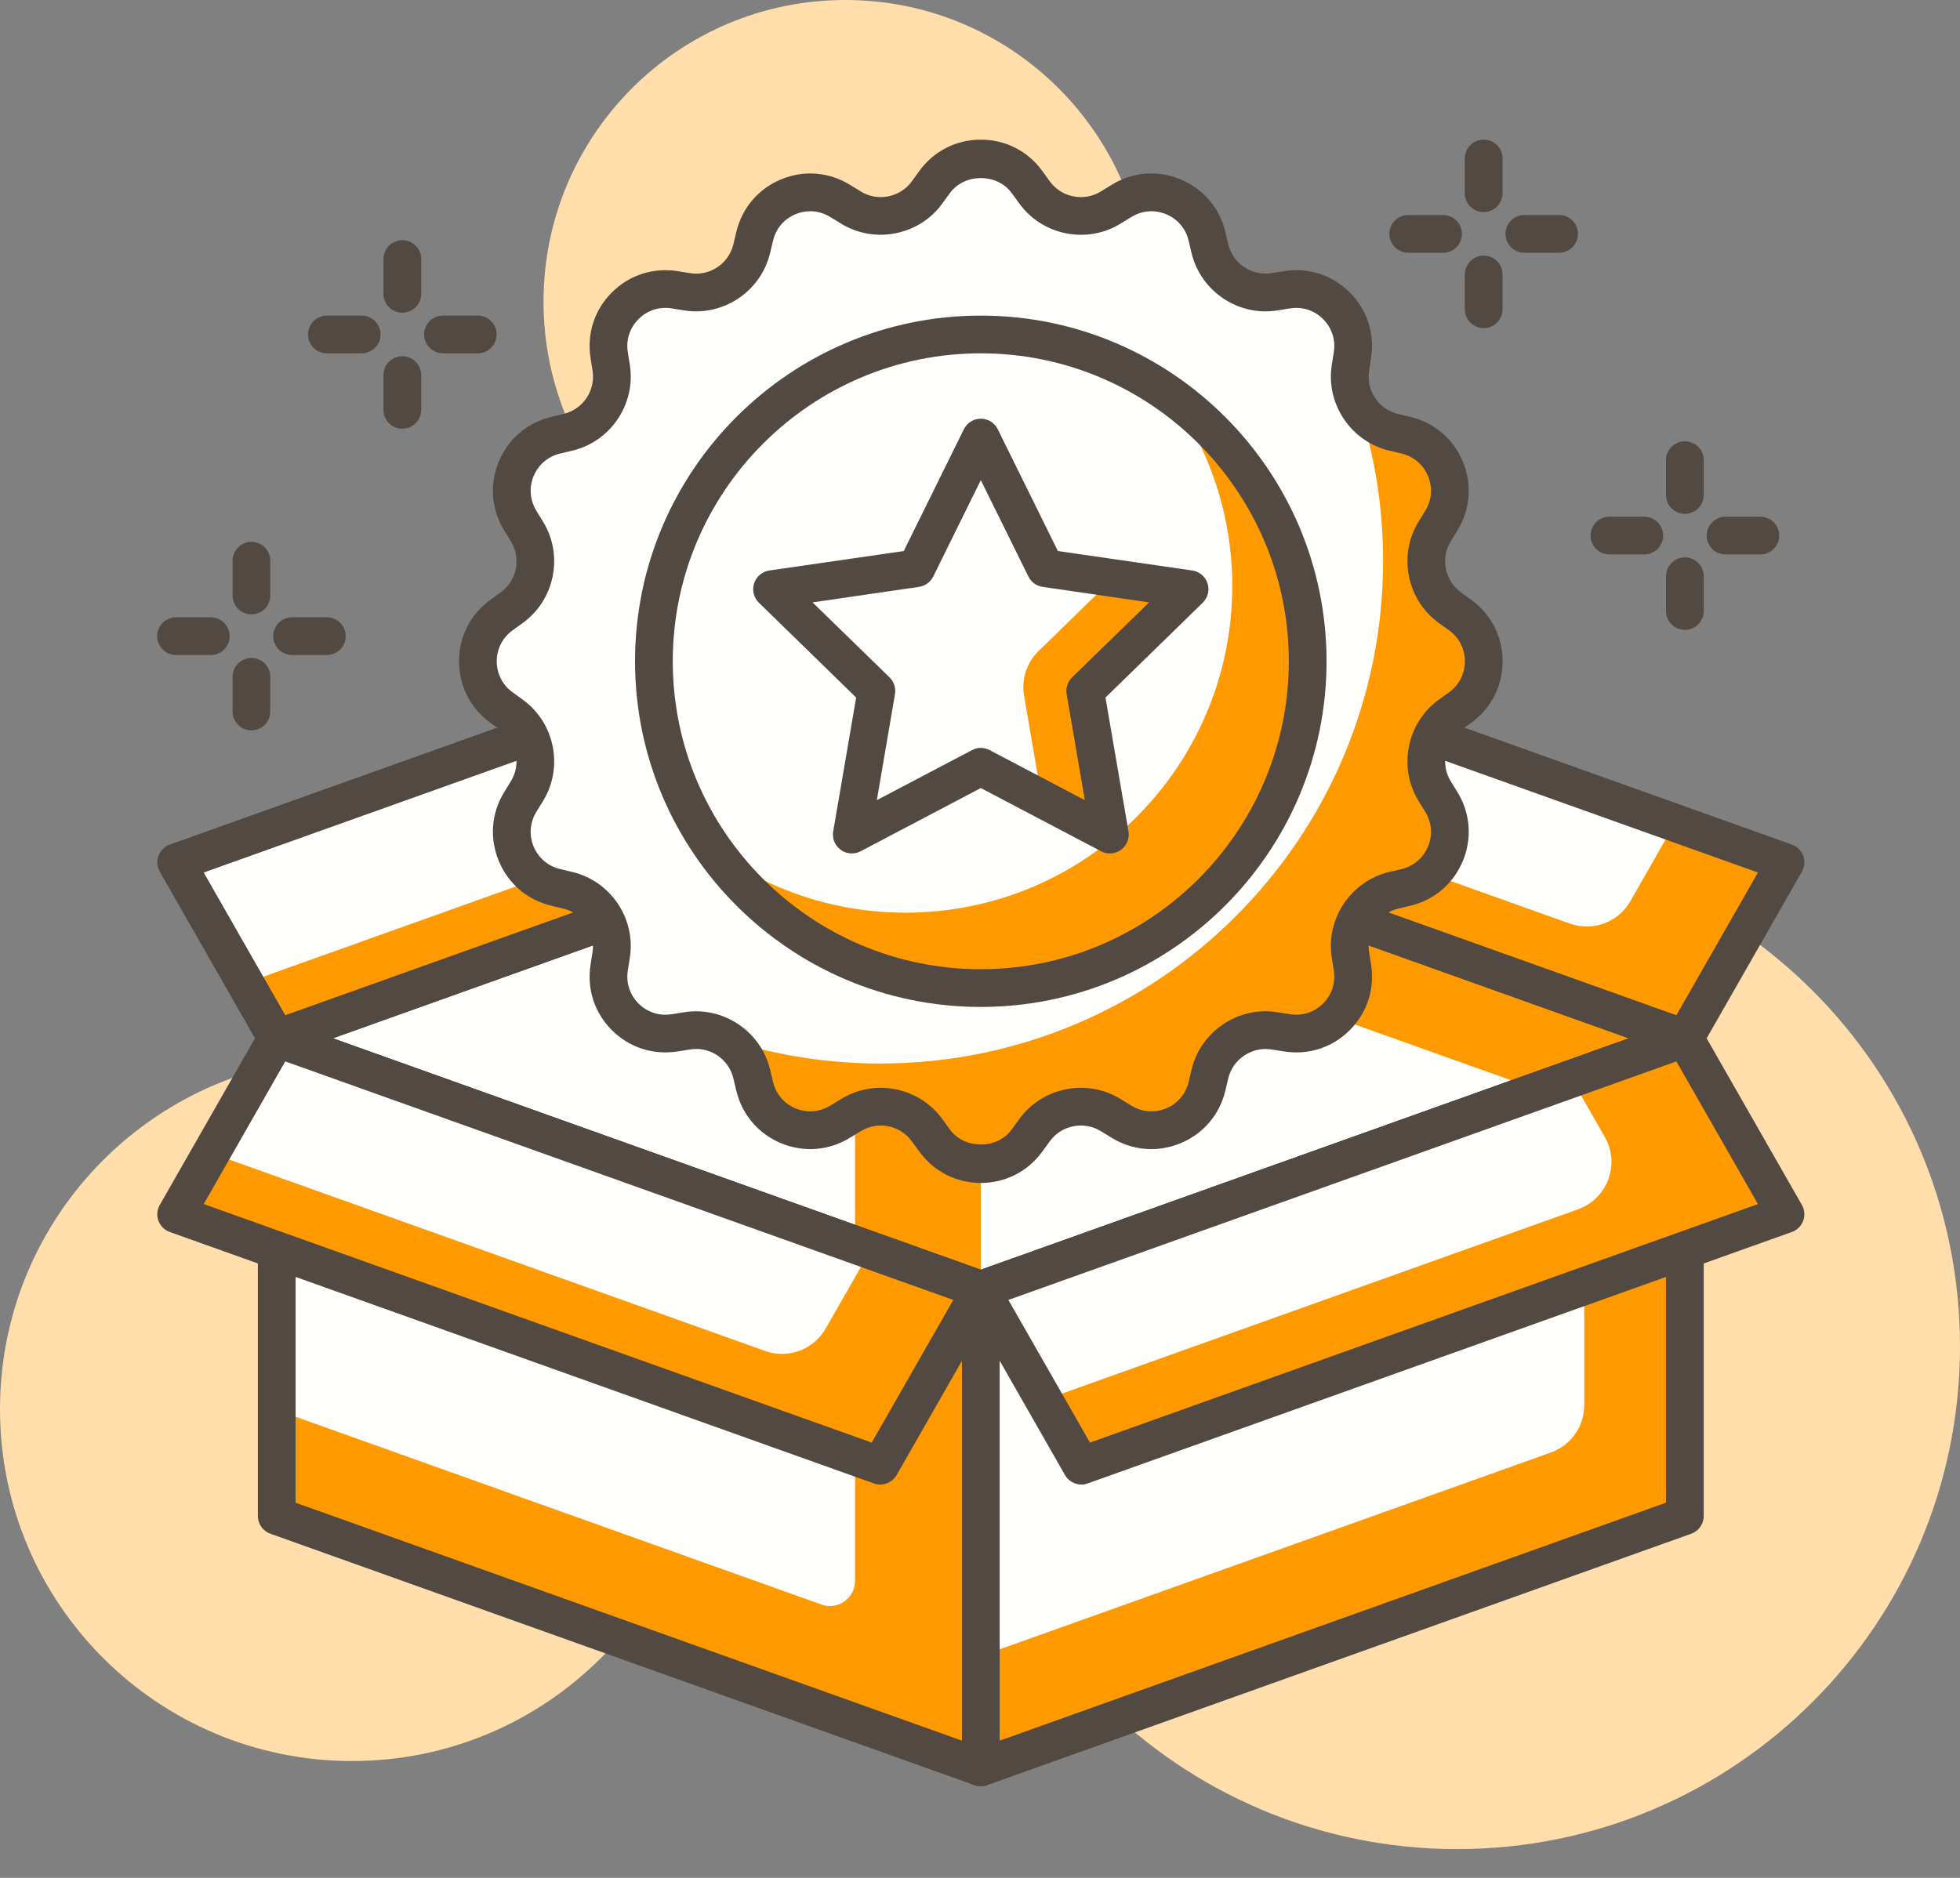 <?xml version="1.0" encoding="UTF-8"?>
<svg width="48px" height="46px" viewBox="0 0 48 46" version="1.1" xmlns="http://www.w3.org/2000/svg" xmlns:xlink="http://www.w3.org/1999/xlink">
    <rect x="0" y="0" width="48" height="46" fill="#808080" stroke="none"/>
    <title>EB780254-52C0-458A-A6A5-50FFD14A4176</title>
    <g id="Page-1" stroke="none" stroke-width="1" fill="none" fill-rule="evenodd">
        <g id="AmazonMCF_v2" transform="translate(-1305, -184)">
            <g id="Group-3" transform="translate(164, 123)">
                <g id="Group-12-Copy-3" transform="translate(1141, 12)">
                    <g id="Group-15" transform="translate(0, 49)">
                        <path d="M17.243,34.517 C17.243,39.279 13.382,43.138 8.621,43.138 C3.859,43.138 0,39.279 0,34.517 C0,29.755 3.859,25.895 8.621,25.895 C13.382,25.895 17.243,29.755 17.243,34.517" id="Fill-293" fill="#FFDEAC"></path>
                        <path d="M28.091,7.39 C28.091,11.471 24.782,14.78 20.701,14.78 C16.619,14.78 13.311,11.471 13.311,7.39 C13.311,3.309 16.619,0 20.701,0 C24.782,0 28.091,3.309 28.091,7.39" id="Fill-294" fill="#FFDEAC"></path>
                        <path d="M48,32.978 C48,39.78 42.486,45.295 35.684,45.295 C28.881,45.295 23.367,39.78 23.367,32.978 C23.367,26.176 28.881,20.662 35.684,20.662 C42.486,20.662 48,26.176 48,32.978" id="Fill-295" fill="#FFDEAC"></path>
                        <polyline id="Fill-296" fill="#FE9900" points="41.262 25.435 24.02 19.275 6.777 25.435 24.02 31.593 41.262 25.435"></polyline>
                        <polyline id="Fill-297" fill="#FFFFFE" points="20.94 20.376 6.777 25.435 20.94 30.494 20.94 20.376"></polyline>
                        <polyline id="Fill-298" fill="#FFFFFE" points="37.697 26.709 24.02 21.826 24.02 31.593 37.697 26.709"></polyline>
                        <path d="M8.15,25.435 L24.02,31.103 L39.89,25.435 L24.02,19.766 L8.15,25.435 Z M24.02,32.055 C23.968,32.055 23.915,32.047 23.865,32.028 L6.622,25.87 C6.438,25.804 6.315,25.63 6.315,25.435 C6.315,25.24 6.438,25.066 6.622,24.999 L23.865,18.841 C23.965,18.805 24.075,18.805 24.175,18.841 L41.418,24.999 C41.602,25.066 41.724,25.24 41.724,25.435 C41.724,25.63 41.602,25.804 41.418,25.87 L24.175,32.028 C24.125,32.047 24.072,32.055 24.02,32.055 L24.02,32.055 Z" id="Fill-299" fill="#524942"></path>
                        <polyline id="Fill-300" fill="#FE9900" points="21.556 14.964 4.314 21.123 6.777 25.435 24.02 19.275 21.556 14.964"></polyline>
                        <path d="M14.323,17.548 L4.314,21.123 L6.005,24.083 L14.629,21.002 C15.351,20.744 15.665,19.896 15.284,19.231 L14.323,17.548" id="Fill-301" fill="#FFFFFE"></path>
                        <path d="M4.989,21.373 L6.986,24.869 L23.346,19.026 L21.347,15.53 L4.989,21.373 Z M6.777,25.896 C6.616,25.896 6.461,25.811 6.376,25.664 L3.913,21.353 C3.845,21.233 3.833,21.092 3.881,20.963 C3.928,20.836 4.03,20.735 4.159,20.688 L21.401,14.53 C21.613,14.454 21.847,14.541 21.958,14.735 L24.422,19.047 C24.489,19.166 24.501,19.308 24.454,19.436 C24.406,19.564 24.304,19.665 24.175,19.711 L6.932,25.87 C6.881,25.888 6.829,25.896 6.777,25.896 L6.777,25.896 Z" id="Fill-302" fill="#524942"></path>
                        <polyline id="Fill-303" fill="#FE9900" points="26.483 14.964 43.726 21.123 41.262 25.435 24.02 19.275 26.483 14.964"></polyline>
                        <path d="M26.483,14.964 L41.023,20.158 L39.927,22.075 C39.631,22.594 39.005,22.825 38.443,22.624 L24.876,17.778 L26.483,14.964" id="Fill-304" fill="#FFFFFE"></path>
                        <path d="M24.695,19.026 L41.054,24.869 L43.052,21.373 L26.693,15.53 L24.695,19.026 Z M41.262,25.896 C41.211,25.896 41.158,25.888 41.107,25.869 L23.865,19.711 C23.736,19.665 23.635,19.564 23.587,19.436 C23.54,19.308 23.551,19.166 23.619,19.047 L26.082,14.735 C26.194,14.541 26.428,14.454 26.638,14.529 L43.881,20.688 C44.01,20.735 44.112,20.836 44.16,20.963 C44.207,21.092 44.195,21.234 44.128,21.353 L41.664,25.664 C41.579,25.811 41.424,25.896 41.262,25.896 L41.262,25.896 Z" id="Fill-305" fill="#524942"></path>
                        <path d="M35.341,6.191 L34.488,6.191 C34.233,6.191 34.026,5.984 34.026,5.729 C34.026,5.474 34.233,5.267 34.488,5.267 L35.341,5.267 C35.596,5.267 35.802,5.474 35.802,5.729 C35.802,5.984 35.596,6.191 35.341,6.191" id="Fill-306" fill="#524942"></path>
                        <path d="M38.183,6.191 L37.331,6.191 C37.076,6.191 36.869,5.984 36.869,5.729 C36.869,5.474 37.076,5.267 37.331,5.267 L38.183,5.267 C38.438,5.267 38.644,5.474 38.644,5.729 C38.644,5.984 38.438,6.191 38.183,6.191" id="Fill-307" fill="#524942"></path>
                        <path d="M36.335,8.038 C36.08,8.038 35.873,7.831 35.873,7.576 L35.873,6.724 C35.873,6.469 36.08,6.262 36.335,6.262 C36.591,6.262 36.797,6.469 36.797,6.724 L36.797,7.576 C36.797,7.831 36.591,8.038 36.335,8.038" id="Fill-308" fill="#524942"></path>
                        <path d="M36.335,5.196 C36.08,5.196 35.873,4.989 35.873,4.734 L35.873,3.882 C35.873,3.627 36.08,3.42 36.335,3.42 C36.591,3.42 36.797,3.627 36.797,3.882 L36.797,4.734 C36.797,4.989 36.591,5.196 36.335,5.196" id="Fill-309" fill="#524942"></path>
                        <path d="M40.268,13.581 L39.415,13.581 C39.16,13.581 38.953,13.374 38.953,13.119 C38.953,12.864 39.16,12.658 39.415,12.658 L40.268,12.658 C40.523,12.658 40.73,12.864 40.73,13.119 C40.73,13.374 40.523,13.581 40.268,13.581" id="Fill-310" fill="#524942"></path>
                        <path d="M43.11,13.581 L42.257,13.581 C42.003,13.581 41.796,13.374 41.796,13.119 C41.796,12.864 42.003,12.658 42.257,12.658 L43.11,12.658 C43.365,12.658 43.572,12.864 43.572,13.119 C43.572,13.374 43.365,13.581 43.11,13.581" id="Fill-311" fill="#524942"></path>
                        <path d="M41.262,15.429 C41.007,15.429 40.8,15.222 40.8,14.967 L40.8,14.115 C40.8,13.86 41.007,13.653 41.262,13.653 C41.517,13.653 41.724,13.86 41.724,14.115 L41.724,14.967 C41.724,15.222 41.517,15.429 41.262,15.429" id="Fill-312" fill="#524942"></path>
                        <path d="M41.262,12.587 C41.007,12.587 40.8,12.38 40.8,12.125 L40.8,11.272 C40.8,11.017 41.007,10.81 41.262,10.81 C41.517,10.81 41.724,11.017 41.724,11.272 L41.724,12.125 C41.724,12.38 41.517,12.587 41.262,12.587" id="Fill-313" fill="#524942"></path>
                        <path d="M8.858,8.655 L8.006,8.655 C7.75,8.655 7.544,8.448 7.544,8.193 C7.544,7.938 7.75,7.731 8.006,7.731 L8.858,7.731 C9.113,7.731 9.32,7.938 9.32,8.193 C9.32,8.448 9.113,8.655 8.858,8.655" id="Fill-314" fill="#524942"></path>
                        <path d="M11.701,8.655 L10.848,8.655 C10.593,8.655 10.386,8.448 10.386,8.193 C10.386,7.938 10.593,7.731 10.848,7.731 L11.701,7.731 C11.956,7.731 12.162,7.938 12.162,8.193 C12.162,8.448 11.956,8.655 11.701,8.655" id="Fill-315" fill="#524942"></path>
                        <path d="M9.853,10.502 C9.598,10.502 9.391,10.295 9.391,10.04 L9.391,9.188 C9.391,8.933 9.598,8.726 9.853,8.726 C10.108,8.726 10.315,8.933 10.315,9.188 L10.315,10.04 C10.315,10.295 10.108,10.502 9.853,10.502" id="Fill-316" fill="#524942"></path>
                        <path d="M9.853,7.66 C9.598,7.66 9.391,7.453 9.391,7.198 L9.391,6.345 C9.391,6.09 9.598,5.884 9.853,5.884 C10.108,5.884 10.315,6.09 10.315,6.345 L10.315,7.198 C10.315,7.453 10.108,7.66 9.853,7.66" id="Fill-317" fill="#524942"></path>
                        <path d="M5.162,16.045 L4.31,16.045 C4.055,16.045 3.848,15.838 3.848,15.583 C3.848,15.328 4.055,15.121 4.31,15.121 L5.162,15.121 C5.417,15.121 5.624,15.328 5.624,15.583 C5.624,15.838 5.417,16.045 5.162,16.045" id="Fill-318" fill="#524942"></path>
                        <path d="M8.005,16.045 L7.153,16.045 C6.898,16.045 6.691,15.838 6.691,15.583 C6.691,15.328 6.898,15.121 7.153,15.121 L8.005,15.121 C8.26,15.121 8.467,15.328 8.467,15.583 C8.467,15.838 8.26,16.045 8.005,16.045" id="Fill-319" fill="#524942"></path>
                        <path d="M6.158,17.892 C5.903,17.892 5.696,17.685 5.696,17.43 L5.696,16.578 C5.696,16.324 5.903,16.117 6.158,16.117 C6.413,16.117 6.619,16.324 6.619,16.578 L6.619,17.43 C6.619,17.685 6.413,17.892 6.158,17.892" id="Fill-320" fill="#524942"></path>
                        <path d="M6.158,15.05 C5.903,15.05 5.696,14.843 5.696,14.588 L5.696,13.735 C5.696,13.48 5.903,13.273 6.158,13.273 C6.413,13.273 6.619,13.48 6.619,13.735 L6.619,14.588 C6.619,14.843 6.413,15.05 6.158,15.05" id="Fill-321" fill="#524942"></path>
                        <polyline id="Fill-322" fill="#FE9900" points="24.02 43.294 6.777 37.135 6.777 25.435 24.02 31.593 24.02 43.294"></polyline>
                        <path d="M20.118,39.305 L6.777,34.54 L6.777,25.435 L20.94,30.494 L20.94,38.725 C20.94,39.151 20.519,39.448 20.118,39.305" id="Fill-323" fill="#FFFFFE"></path>
                        <path d="M7.239,36.81 L23.558,42.639 L23.558,31.919 L7.239,26.09 L7.239,36.81 Z M24.02,43.756 C23.968,43.756 23.915,43.747 23.865,43.729 L6.622,37.57 C6.438,37.505 6.315,37.33 6.315,37.135 L6.315,25.435 C6.315,25.284 6.389,25.144 6.512,25.057 C6.635,24.971 6.792,24.949 6.932,24.999 L24.175,31.159 C24.359,31.224 24.482,31.398 24.482,31.593 L24.482,43.294 C24.482,43.445 24.409,43.585 24.286,43.672 C24.207,43.727 24.114,43.756 24.02,43.756 L24.02,43.756 Z" id="Fill-324" fill="#524942"></path>
                        <polyline id="Fill-325" fill="#FE9900" points="21.556 35.903 4.314 29.744 6.777 25.435 24.02 31.593 21.556 35.903"></polyline>
                        <path d="M18.737,33.093 L5.17,28.247 L6.777,25.435 L21.317,30.628 L20.22,32.544 C19.925,33.063 19.299,33.294 18.737,33.093" id="Fill-326" fill="#FFFFFE"></path>
                        <path d="M4.989,29.495 L21.348,35.338 L23.346,31.843 L6.986,26 L4.989,29.495 Z M21.556,36.365 C21.504,36.365 21.452,36.357 21.401,36.338 L4.159,30.179 C4.03,30.134 3.928,30.033 3.881,29.905 C3.833,29.777 3.845,29.634 3.913,29.516 L6.376,25.205 C6.488,25.011 6.722,24.926 6.932,24.999 L24.175,31.159 C24.304,31.205 24.406,31.306 24.454,31.433 C24.501,31.562 24.489,31.704 24.422,31.822 L21.958,36.133 C21.873,36.28 21.718,36.365 21.556,36.365 L21.556,36.365 Z" id="Fill-327" fill="#524942"></path>
                        <polyline id="Fill-328" fill="#FE9900" points="24.02 43.294 41.262 37.135 41.262 25.435 24.02 31.593 24.02 43.294"></polyline>
                        <path d="M24.02,40.567 L37.982,35.58 C38.472,35.405 38.799,34.94 38.799,34.419 L38.799,26.315 L24.02,31.593 L24.02,40.567" id="Fill-329" fill="#FFFFFE"></path>
                        <path d="M24.482,31.919 L24.482,42.639 L40.8,36.81 L40.8,26.09 L24.482,31.919 Z M24.02,43.756 C23.926,43.756 23.833,43.727 23.755,43.672 C23.631,43.585 23.558,43.445 23.558,43.294 L23.558,31.593 C23.558,31.398 23.681,31.224 23.865,31.159 L41.107,25 C41.249,24.949 41.406,24.971 41.528,25.057 C41.652,25.144 41.724,25.284 41.724,25.435 L41.724,37.135 C41.724,37.33 41.602,37.505 41.418,37.57 L24.175,43.729 C24.125,43.747 24.072,43.756 24.02,43.756 L24.02,43.756 Z" id="Fill-330" fill="#524942"></path>
                        <polyline id="Fill-331" fill="#FE9900" points="26.483 35.903 43.726 29.744 41.262 25.435 24.02 31.593 26.483 35.903"></polyline>
                        <path d="M25.564,34.296 L38.646,29.623 C39.368,29.365 39.682,28.517 39.302,27.852 L38.487,26.427 L24.02,31.593 L25.564,34.296" id="Fill-332" fill="#FFFFFE"></path>
                        <path d="M24.695,31.843 L26.693,35.338 L43.052,29.495 L41.054,26 L24.695,31.843 Z M26.483,36.365 C26.322,36.365 26.167,36.28 26.082,36.133 L23.619,31.822 C23.551,31.704 23.54,31.562 23.587,31.433 C23.635,31.306 23.736,31.205 23.865,31.159 L41.107,24.999 C41.319,24.926 41.552,25.011 41.664,25.205 L44.128,29.516 C44.195,29.634 44.207,29.777 44.16,29.905 C44.112,30.033 44.01,30.134 43.881,30.179 L26.638,36.338 C26.587,36.357 26.535,36.365 26.483,36.365 L26.483,36.365 Z" id="Fill-333" fill="#524942"></path>
                        <path d="M35.759,15.067 L35.506,14.884 C34.914,14.454 34.752,13.642 35.134,13.019 L35.299,12.753 C35.796,11.942 35.357,10.882 34.432,10.661 L34.127,10.588 C33.417,10.418 32.957,9.73 33.072,9.008 L33.121,8.7 C33.271,7.76 32.46,6.948 31.52,7.098 L31.211,7.147 C30.489,7.263 29.801,6.803 29.631,6.092 L29.559,5.787 C29.337,4.862 28.277,4.422 27.466,4.92 L27.199,5.085 C26.577,5.468 25.765,5.305 25.335,4.713 L25.152,4.461 C24.594,3.69 23.446,3.69 22.888,4.461 L22.705,4.713 C22.275,5.305 21.463,5.468 20.84,5.085 L20.574,4.92 C19.763,4.422 18.703,4.862 18.482,5.787 L18.409,6.092 C18.24,6.803 17.551,7.263 16.829,7.147 L16.521,7.098 C15.58,6.948 14.769,7.76 14.919,8.7 L14.968,9.008 C15.084,9.73 14.624,10.418 13.912,10.588 L13.608,10.661 C12.683,10.882 12.244,11.942 12.742,12.753 L12.906,13.019 C13.288,13.642 13.127,14.454 12.534,14.884 L12.281,15.067 C11.511,15.625 11.511,16.773 12.281,17.331 L12.534,17.515 C13.127,17.944 13.288,18.756 12.906,19.379 L12.742,19.645 C12.244,20.456 12.683,21.516 13.608,21.738 L13.912,21.81 C14.624,21.979 15.084,22.668 14.968,23.39 L14.919,23.699 C14.769,24.638 15.58,25.451 16.521,25.3 L16.829,25.251 C17.551,25.135 18.24,25.596 18.409,26.307 L18.482,26.611 C18.703,27.536 19.763,27.975 20.574,27.477 L20.84,27.313 C21.463,26.931 22.275,27.092 22.705,27.685 L22.888,27.938 C23.446,28.708 24.594,28.708 25.152,27.938 L25.335,27.685 C25.765,27.092 26.577,26.931 27.199,27.313 L27.466,27.477 C28.277,27.975 29.337,27.536 29.559,26.611 L29.631,26.307 C29.801,25.596 30.489,25.135 31.211,25.251 L31.52,25.3 C32.46,25.451 33.271,24.638 33.121,23.699 L33.072,23.39 C32.957,22.668 33.417,21.979 34.127,21.81 L34.432,21.738 C35.357,21.516 35.796,20.456 35.299,19.645 L35.134,19.379 C34.752,18.756 34.914,17.944 35.506,17.515 L35.759,17.331 C36.529,16.773 36.529,15.625 35.759,15.067" id="Fill-334" fill="#FFFFFE"></path>
                        <path d="M35.759,15.067 L35.506,14.884 C34.914,14.454 34.752,13.642 35.134,13.019 L35.299,12.753 C35.796,11.942 35.357,10.882 34.432,10.661 L34.127,10.588 C33.776,10.505 33.487,10.293 33.297,10.014 C33.669,11.189 33.872,12.438 33.872,13.735 C33.872,20.537 28.358,26.052 21.556,26.052 C20.259,26.052 19.01,25.848 17.835,25.477 C18.114,25.666 18.325,25.956 18.409,26.307 L18.482,26.611 C18.703,27.536 19.763,27.975 20.574,27.477 L20.84,27.313 C21.463,26.931 22.275,27.092 22.705,27.685 L22.888,27.938 C23.446,28.708 24.594,28.708 25.152,27.938 L25.335,27.685 C25.765,27.092 26.577,26.931 27.199,27.313 L27.466,27.477 C28.277,27.975 29.337,27.536 29.559,26.611 L29.631,26.307 C29.801,25.596 30.489,25.135 31.211,25.251 L31.52,25.3 C32.46,25.451 33.271,24.638 33.121,23.699 L33.072,23.39 C32.957,22.668 33.417,21.979 34.127,21.81 L34.432,21.738 C35.357,21.516 35.796,20.456 35.299,19.645 L35.134,19.379 C34.752,18.756 34.914,17.944 35.506,17.515 L35.759,17.331 C36.529,16.773 36.529,15.625 35.759,15.067" id="Fill-335" fill="#FE9900"></path>
                        <path d="M21.567,26.647 C22.147,26.647 22.718,26.917 23.078,27.413 L23.262,27.667 C23.618,28.159 24.422,28.158 24.778,27.667 L24.962,27.413 C25.528,26.63 26.618,26.414 27.442,26.921 L27.708,27.084 C27.967,27.243 28.276,27.268 28.557,27.151 C28.838,27.036 29.039,26.799 29.109,26.504 L29.181,26.201 C29.407,25.26 30.325,24.643 31.284,24.795 L31.593,24.844 C31.893,24.893 32.188,24.796 32.403,24.582 C32.617,24.367 32.713,24.072 32.665,23.772 L32.616,23.463 C32.463,22.509 33.08,21.585 34.02,21.361 L34.325,21.288 C34.62,21.218 34.856,21.016 34.972,20.736 C35.089,20.455 35.064,20.146 34.905,19.887 L34.741,19.621 C34.235,18.797 34.452,17.708 35.234,17.141 L35.488,16.958 C35.734,16.78 35.875,16.503 35.875,16.199 C35.875,15.896 35.734,15.619 35.488,15.441 L35.234,15.258 C34.452,14.69 34.235,13.602 34.741,12.778 L34.905,12.511 C35.064,12.252 35.089,11.943 34.972,11.663 C34.856,11.382 34.62,11.181 34.325,11.11 L34.021,11.038 C33.08,10.813 32.463,9.889 32.616,8.935 L32.665,8.626 C32.713,8.326 32.617,8.032 32.403,7.817 C32.187,7.602 31.895,7.506 31.593,7.554 L31.284,7.604 C30.326,7.756 29.407,7.138 29.181,6.199 L29.109,5.893 C29.039,5.599 28.838,5.363 28.557,5.247 C28.277,5.131 27.967,5.156 27.708,5.315 L27.442,5.478 C26.618,5.985 25.529,5.768 24.962,4.984 L24.778,4.731 C24.422,4.239 23.618,4.239 23.262,4.731 L23.078,4.984 C22.512,5.767 21.422,5.983 20.599,5.478 L20.332,5.315 C20.073,5.155 19.764,5.131 19.483,5.247 C19.203,5.363 19.002,5.598 18.932,5.895 L18.859,6.199 C18.634,7.139 17.709,7.757 16.756,7.604 L16.448,7.554 C16.144,7.506 15.852,7.602 15.637,7.817 C15.423,8.032 15.327,8.326 15.375,8.626 L15.424,8.935 C15.577,9.889 14.96,10.813 14.02,11.038 L13.716,11.11 C13.421,11.181 13.185,11.382 13.068,11.662 C12.952,11.943 12.977,12.252 13.135,12.511 L13.299,12.778 C13.805,13.602 13.588,14.691 12.805,15.258 L12.552,15.441 C12.307,15.619 12.165,15.896 12.165,16.199 C12.165,16.503 12.307,16.78 12.552,16.958 L12.805,17.141 C13.588,17.707 13.805,18.797 13.299,19.621 L13.135,19.887 C12.977,20.147 12.952,20.455 13.068,20.736 C13.185,21.017 13.421,21.218 13.716,21.288 L14.02,21.361 C14.96,21.585 15.577,22.509 15.424,23.463 L15.375,23.772 C15.327,24.072 15.423,24.367 15.637,24.582 C15.852,24.796 16.144,24.893 16.448,24.844 L16.756,24.795 C17.709,24.644 18.634,25.259 18.859,26.2 L18.932,26.504 C19.002,26.799 19.203,27.035 19.483,27.151 C19.764,27.268 20.074,27.243 20.332,27.084 L20.599,26.921 C20.898,26.736 21.234,26.647 21.567,26.647 Z M24.019,28.977 C23.417,28.977 22.868,28.697 22.514,28.208 L22.33,27.956 C22.044,27.562 21.495,27.453 21.082,27.708 L20.815,27.871 C20.3,28.187 19.686,28.235 19.13,28.005 C18.573,27.774 18.173,27.305 18.033,26.718 L17.96,26.414 C17.847,25.941 17.385,25.629 16.902,25.707 L16.593,25.756 C15.998,25.85 15.411,25.661 14.985,25.235 C14.558,24.808 14.368,24.223 14.463,23.627 L14.512,23.318 C14.589,22.837 14.278,22.373 13.805,22.259 L13.501,22.186 C12.914,22.046 12.446,21.647 12.215,21.09 C11.984,20.532 12.032,19.917 12.348,19.403 L12.512,19.137 C12.767,18.722 12.658,18.174 12.264,17.889 L12.01,17.706 C11.522,17.351 11.241,16.803 11.241,16.199 C11.241,15.596 11.522,15.047 12.01,14.693 L12.263,14.509 C12.658,14.224 12.767,13.676 12.512,13.262 L12.348,12.994 C12.032,12.481 11.984,11.866 12.215,11.309 C12.446,10.752 12.914,10.352 13.501,10.212 L13.805,10.139 C14.278,10.026 14.589,9.561 14.512,9.081 L14.463,8.772 C14.368,8.176 14.558,7.59 14.985,7.163 C15.411,6.738 15.995,6.549 16.593,6.642 L16.902,6.691 C17.387,6.77 17.847,6.457 17.96,5.985 L18.033,5.68 C18.173,5.093 18.573,4.624 19.13,4.393 C19.687,4.162 20.302,4.212 20.815,4.527 L21.082,4.691 C21.495,4.945 22.044,4.837 22.33,4.443 L22.514,4.189 C22.868,3.7 23.417,3.421 24.019,3.421 C24.624,3.421 25.172,3.7 25.526,4.189 L25.71,4.443 C25.995,4.837 26.543,4.946 26.958,4.691 L27.225,4.527 C27.738,4.211 28.352,4.162 28.91,4.393 C29.467,4.624 29.868,5.093 30.008,5.68 L30.08,5.985 C30.193,6.457 30.661,6.768 31.138,6.691 L31.447,6.642 C32.045,6.547 32.629,6.738 33.055,7.163 C33.482,7.59 33.672,8.176 33.577,8.772 L33.528,9.081 C33.451,9.561 33.762,10.026 34.235,10.139 L34.539,10.212 C35.126,10.352 35.594,10.752 35.825,11.31 C36.056,11.866 36.008,12.481 35.692,12.994 L35.528,13.262 C35.273,13.675 35.383,14.224 35.777,14.509 L36.03,14.693 C36.518,15.047 36.798,15.596 36.798,16.199 C36.798,16.803 36.518,17.351 36.03,17.706 L35.777,17.889 C35.383,18.174 35.273,18.723 35.528,19.137 L35.692,19.403 C36.008,19.917 36.056,20.532 35.825,21.089 C35.594,21.647 35.126,22.046 34.539,22.186 L34.235,22.259 C33.762,22.373 33.451,22.837 33.528,23.317 L33.577,23.627 C33.672,24.223 33.482,24.808 33.055,25.235 C32.629,25.661 32.045,25.851 31.447,25.756 L31.138,25.707 C30.661,25.632 30.193,25.941 30.08,26.414 L30.008,26.717 C29.868,27.305 29.467,27.774 28.91,28.005 C28.354,28.236 27.738,28.187 27.225,27.871 L26.958,27.708 C26.544,27.453 25.995,27.562 25.71,27.956 L25.526,28.208 C25.172,28.697 24.624,28.977 24.019,28.977 L24.019,28.977 Z" id="Fill-336" fill="#524942"></path>
                        <path d="M32.025,16.198 C32.025,20.62 28.441,24.204 24.019,24.204 C19.598,24.204 16.014,20.62 16.014,16.198 C16.014,11.778 19.598,8.193 24.019,8.193 C28.441,8.193 32.025,11.778 32.025,16.198" id="Fill-337" fill="#FFFFFE"></path>
                        <path d="M28.676,9.695 C29.617,11.008 30.178,12.612 30.178,14.351 C30.178,18.773 26.594,22.357 22.172,22.357 C20.433,22.357 18.829,21.796 17.516,20.855 C18.968,22.88 21.337,24.204 24.019,24.204 C28.441,24.204 32.025,20.62 32.025,16.198 C32.025,13.516 30.701,11.148 28.676,9.695" id="Fill-338" fill="#FE9900"></path>
                        <path d="M24.019,8.655 C19.86,8.655 16.476,12.039 16.476,16.198 C16.476,20.358 19.86,23.742 24.019,23.742 C28.179,23.742 31.563,20.358 31.563,16.198 C31.563,12.039 28.179,8.655 24.019,8.655 Z M24.019,24.666 C19.35,24.666 15.552,20.868 15.552,16.198 C15.552,11.529 19.35,7.731 24.019,7.731 C28.689,7.731 32.487,11.529 32.487,16.198 C32.487,20.868 28.689,24.666 24.019,24.666 L24.019,24.666 Z" id="Fill-339" fill="#524942"></path>
                        <polyline id="Fill-340" fill="#FFFFFE" points="24.02 10.718 25.6 13.919 29.133 14.432 26.577 16.925 27.18 20.443 24.02 18.782 20.86 20.443 21.463 16.925 18.907 14.432 22.44 13.919 24.02 10.718"></polyline>
                        <path d="M26.577,16.925 L29.133,14.432 L27.268,14.161 L25.433,15.949 C25.143,16.232 25.011,16.64 25.079,17.04 L25.513,19.567 L27.18,20.443 L26.577,16.925" id="Fill-341" fill="#FE9900"></path>
                        <path d="M19.899,14.756 L21.786,16.594 C21.894,16.7 21.944,16.853 21.918,17.003 L21.474,19.6 L23.806,18.374 C23.939,18.303 24.101,18.303 24.235,18.374 L26.567,19.6 L26.122,17.003 C26.096,16.853 26.146,16.7 26.254,16.594 L28.141,14.756 L25.534,14.376 C25.383,14.354 25.253,14.26 25.186,14.124 L24.02,11.761 L22.854,14.124 C22.787,14.26 22.657,14.354 22.506,14.376 L19.899,14.756 Z M20.86,20.906 C20.764,20.906 20.669,20.876 20.589,20.817 C20.446,20.714 20.375,20.539 20.405,20.366 L20.967,17.087 L18.584,14.763 C18.459,14.64 18.413,14.457 18.468,14.29 C18.522,14.123 18.666,14.001 18.84,13.975 L22.133,13.498 L23.606,10.513 C23.684,10.356 23.845,10.256 24.02,10.256 C24.196,10.256 24.356,10.356 24.434,10.513 L25.907,13.498 L29.2,13.975 C29.374,14.001 29.518,14.123 29.572,14.29 C29.627,14.457 29.581,14.64 29.456,14.763 L27.073,17.087 L27.636,20.366 C27.665,20.539 27.594,20.714 27.452,20.817 C27.31,20.921 27.121,20.935 26.966,20.853 L24.02,19.304 L21.075,20.853 C21.007,20.889 20.934,20.906 20.86,20.906 L20.86,20.906 Z" id="Fill-342" fill="#524942"></path>
                    </g>
                </g>
            </g>
        </g>
    </g>
</svg>